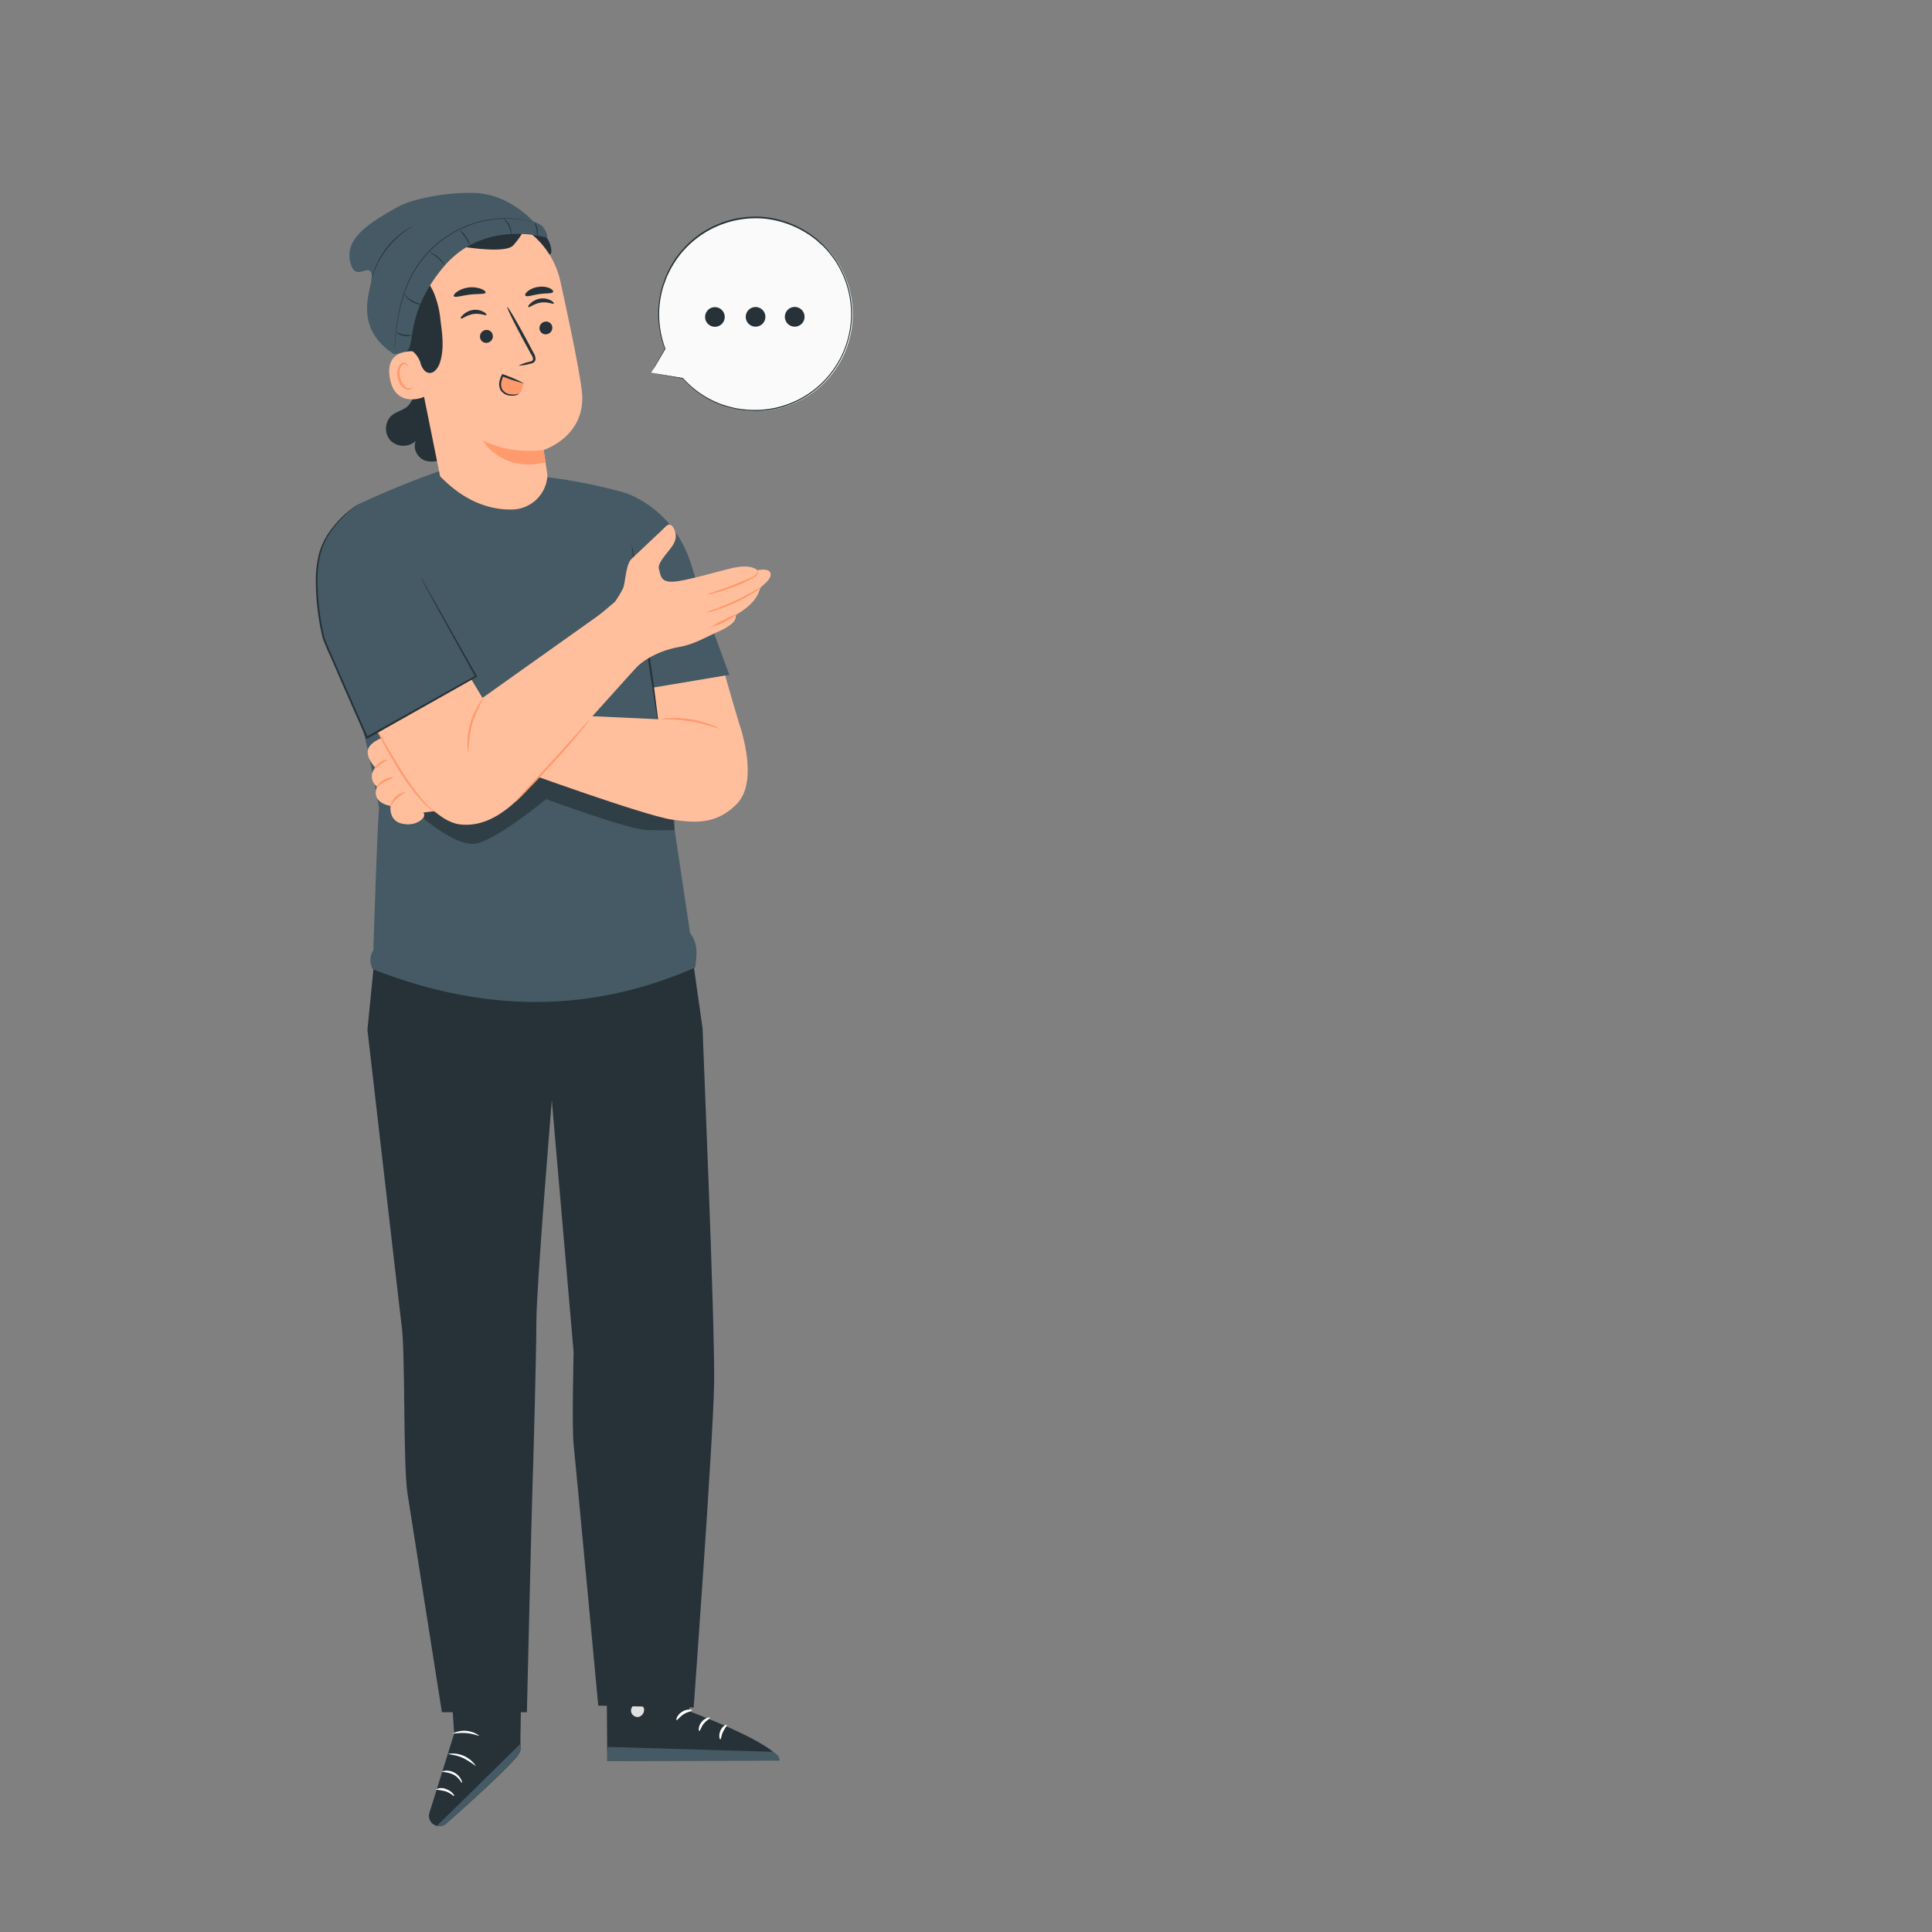 <svg xmlns="http://www.w3.org/2000/svg" viewBox="0 0 500 500"><rect x="0" y="0" width="500" height="500" fill="#808080" stroke="none"/><g id="freepik--speech-bubbles-1--inject-6"><path d="M168.52,96.45l8.25,1.47a25.1,25.1,0,1,0-4.64-7.68h0Z" style="fill:#fafafa"></path><path d="M168.52,96.45l.22-.4.67-1.19,2.66-4.66a.05.05,0,0,1,.08,0l0,0h0l-.11.06a24.91,24.91,0,0,1-.7-16c.19-.65.45-1.29.67-1.95a15.21,15.21,0,0,1,.84-2,25,25,0,0,1,5.4-7.4,25.27,25.27,0,0,1,19.46-6.76,25.77,25.77,0,0,1,11,3.73,24.57,24.57,0,0,1,2.47,1.75c.42.29.76.67,1.15,1s.77.68,1.11,1.06a26.52,26.52,0,0,1,2,2.36c.3.42.62.84.92,1.27l.8,1.34a25.13,25.13,0,0,1,1.25,22.57A25.13,25.13,0,0,1,203.64,105a24.74,24.74,0,0,1-8.91,1.36,27.21,27.21,0,0,1-4.12-.44,32.63,32.63,0,0,1-3.73-1A24.9,24.9,0,0,1,176.72,98l0,0-6.16-1.13-1.56-.3-.52-.1.55.09,1.59.26,6.12,1a.05.05,0,0,1,0,0,24.89,24.89,0,0,0,10.12,6.84,32.87,32.87,0,0,0,3.71,1,28.17,28.17,0,0,0,4.09.42A24.87,24.87,0,0,0,217,68.91l-.8-1.33c-.29-.42-.6-.83-.9-1.24a23.32,23.32,0,0,0-2-2.34c-.33-.38-.73-.69-1.09-1s-.72-.71-1.14-1a22.42,22.42,0,0,0-2.44-1.72,25.42,25.42,0,0,0-10.89-3.7,25.07,25.07,0,0,0-19.27,6.66,24.7,24.7,0,0,0-5.36,7.31,15,15,0,0,0-.84,1.94c-.23.65-.49,1.29-.68,1.93a25.66,25.66,0,0,0-.8,3.79,25.2,25.2,0,0,0,1.41,12,.06.06,0,0,1,0,.08.06.06,0,0,1-.07,0h.09l-2.69,4.59L168.77,96Z" style="fill:#263238"></path><path d="M203.12,82a2.55,2.55,0,1,1,2.55,2.54A2.54,2.54,0,0,1,203.12,82Z" style="fill:#263238"></path><path d="M193,82a2.54,2.54,0,1,1,2.54,2.54A2.54,2.54,0,0,1,193,82Z" style="fill:#263238"></path><path d="M182.82,83.3a2.54,2.54,0,1,1,3.47.93A2.54,2.54,0,0,1,182.82,83.3Z" style="fill:#263238"></path></g><g id="freepik--character-1--inject-6"><path d="M116,425l1.53,23.67-6.39,20.47a2.66,2.66,0,0,0,1.92,3.39h0a2.68,2.68,0,0,0,2.38-.58c4.14-3.63,19.31-17.06,19.25-19-.08-2.21.42-27.48.42-27.48Z" style="fill:#263238"></path><path d="M113.09,472.5l21.71-21.3-.05,1.1a4.07,4.07,0,0,1-1.07,2.56c-1.74,1.87-6.66,6.92-18.14,17.06a2.66,2.66,0,0,1-2.45.58Z" style="fill:#455a64"></path><path d="M119.55,461.4c-.15.06-.67-1.33-2.19-2.13a8.29,8.29,0,0,0-3-.71c0-.06.32-.25.93-.31a4.23,4.23,0,0,1,2.32.52,4.17,4.17,0,0,1,1.67,1.68C119.59,461,119.62,461.38,119.55,461.4Z" style="fill:#fff"></path><path d="M117.54,464.8c-.13.11-.92-.78-2.25-1.22a23.18,23.18,0,0,0-2.53-.45,3,3,0,0,1,2.72-.09C117,463.55,117.68,464.74,117.54,464.8Z" style="fill:#fff"></path><path d="M123.2,457.09a25.26,25.26,0,0,0-3.35-2.12c-2-.91-3.82-.9-3.82-1.08a7.28,7.28,0,0,1,7.17,3.2Z" style="fill:#fff"></path><path d="M124,449.19c-.08.15-1.49-.52-3.35-.67s-3.38.23-3.42.07a6.59,6.59,0,0,1,6.77.6Z" style="fill:#fff"></path><path d="M179.15,419.93l-.78,22.94s23,8.49,23.32,12.75l-44.53.09-.26-35.8Z" style="fill:#263238"></path><path d="M164.59,441a1.81,1.81,0,0,0-1.25,2.07,1.74,1.74,0,0,0,2,1.26,1.91,1.91,0,0,0,1.31-2.2,1.81,1.81,0,0,0-2.27-1.08" style="fill:#e0e0e0"></path><path d="M157.16,455.71l.11-3.61,42.66,1.26s2,.86,1.76,2.26Z" style="fill:#455a64"></path><path d="M179.09,442.64c0,.22-1.1.32-2.16,1s-1.64,1.62-1.84,1.53.12-1.34,1.43-2.17S179.14,442.44,179.09,442.64Z" style="fill:#fff"></path><path d="M183.76,444.56c.05.21-.89.59-1.62,1.51S181.19,448,181,448s-.36-1.24.58-2.37S183.76,444.36,183.76,444.56Z" style="fill:#fff"></path><path d="M186.43,450.15c-.2,0-.5-1,0-2.23s1.57-1.67,1.67-1.49-.54.82-1,1.8S186.64,450.13,186.43,450.15Z" style="fill:#fff"></path><path d="M178.69,437.39c-.1.2-1.09-.1-2.32,0s-2.19.47-2.3.29.8-1,2.25-1.05S178.79,437.22,178.69,437.39Z" style="fill:#fff"></path><path d="M181.84,266.24l-3-21.11-81.27-3.7-2.48,25.1,8.75,75.75c1.14,6.39.41,36.19,1.61,44.18.3,2,8.91,56.66,8.91,56.66h22s1.27-54,1.45-58.5,1-34.65,1-42.35c0-9.34,4-57.5,4-57.5l5.64,65.11s-.46,19.73,0,23.91c.75,7.3,6.38,67.63,6.38,67.63l24.69.49s5.14-70.38,5.29-84C185.05,342.25,181.8,267.28,181.84,266.24Z" style="fill:#263238"></path><path d="M161.34,127.42s13.07,3.45,17.77,19.38c3.39,11.49,9.66,27.86,9.66,27.86l-21.18,3.55Z" style="fill:#455a64"></path><path d="M92.78,130.5s9.68-4.65,21.1-8.63h3.64l22,1.39a135.47,135.47,0,0,1,21.83,4.16s6.28,41,7.52,49.07c1.33,8.77,2.66,17.81,2.66,17.81l7.06,47.17c2.24,2.91,1.66,5.92,1.34,8.92-24.64,10.79-52,12.79-83.47.42a4.8,4.8,0,0,1,.16-4.91c.32-9.6,1-30.47,1.48-36.89,0,0-3.47-19.51-6-27-3-8.94-8.08-23.31-8.08-30.68C84,144.55,92.78,130.5,92.78,130.5Z" style="fill:#455a64"></path><path d="M109.48,211.67s8,7,13.1,6.72,18.76-11.57,18.76-11.57,21.38,7.9,26.15,8,7.1,0,7.1,0V203.7L142.9,193.55l-29.07,4.3Z" style="opacity:0.3"></path><path d="M163.48,140.89c.14,0,2.06,11.88,4.28,26.57s3.9,26.63,3.76,26.66-2.06-11.88-4.28-26.58S163.34,140.91,163.48,140.89Z" style="fill:#263238"></path><path d="M99.17,190.85c-.2.07-3.81,1.33-4,3.5s2,4.33,2,4.33a3.23,3.23,0,0,0,.42,4.9s-2,3.87,3.49,5c0,0-.58,3.76,2.9,4.56s5.28-1.09,5.53-1.48a1,1,0,0,0,0-1.37l6.49-.8s14.47-1.59,16.07-3.07-.8-14.9-3.54-15.6S103.44,189.28,99.17,190.85Z" style="fill:#ffbf9d"></path><path d="M104.94,205c0,.15-1.09.58-2.15,1.57s-1.58,2.08-1.73,2a4.65,4.65,0,0,1,3.88-3.59Z" style="fill:#ff9a6c"></path><path d="M101.82,201.15c.06.15-1,.55-2.24,1.16s-1.94,1.48-2.06,1.39.48-1.17,1.81-1.85A4.75,4.75,0,0,1,101.82,201.15Z" style="fill:#ff9a6c"></path><path d="M100.35,196.62c0,.15-.85.5-1.79,1.17s-1.56,1.37-1.69,1.29.37-1,1.39-1.72A3,3,0,0,1,100.35,196.62Z" style="fill:#ff9a6c"></path><path d="M187.72,174.83c-.15,0,4.4,15.22,4.4,15.22l-20.07,5-1.71-8.71-1.06-8.43Z" style="fill:#ffbf9d"></path><path d="M129.16,184c.69.35,42.72,2.21,42.72,2.21s15.53-.58,19.58,1.67c0,0,5.22,14.47-1,20.42-5.08,4.9-10.12,4.78-16.59,3.81-7.32-1.1-39.78-12.91-39.78-12.91Z" style="fill:#ffbf9d"></path><path d="M186.34,188.68a63.75,63.75,0,0,0-7.52-2,58.7,58.7,0,0,0-7.76-.52,7.42,7.42,0,0,1,2.28-.32,26.21,26.21,0,0,1,10.94,1.83A7.84,7.84,0,0,1,186.34,188.68Z" style="fill:#ff9a6c"></path><path d="M159.16,155.73a28.89,28.89,0,0,0,2.1-3.51c.57-1.32.71-6.15,2.12-7.51s5.76-5.46,7.42-7,2.18-2.56,3.2-1.52a4,4,0,0,1,.25,4.68c-.94,1.73-4.2,4.67-3.72,6.38s.43,3.32,3.39,3.3,11.14-2.48,15.14-3.43c5.62-1.34,6.91.47,6.91.47s2.8-.66,3.38.6-1.39,2.9-2.26,3.59-.17,3.47-6.37,7.2c-.82.49,1.05,1.9-5.1,4.62-3.51,1.55-5.89,3.11-9.92,3.85-8.53,1.58-12.22,6.49-12.22,6.49-.2,0-12.15-11.57-9.93-13.45Z" style="fill:#ffbf9d"></path><path d="M195.94,147.4s.21.15.22.58a1.91,1.91,0,0,1-.92,1.43,36.39,36.39,0,0,1-4.93,2.32,48.6,48.6,0,0,1-5.15,1.71,8.38,8.38,0,0,1-2.21.43c0-.15,3.26-1.07,7.17-2.63,1.94-.78,3.73-1.53,4.91-2.13A1.82,1.82,0,0,0,196,148C196,147.62,195.89,147.41,195.94,147.4Z" style="fill:#ff9a6c"></path><path d="M196.92,152a8.41,8.41,0,0,1-1.84,1.37,40.88,40.88,0,0,1-4.87,2.63,40,40,0,0,1-5.18,2,9,9,0,0,1-2.24.5c0-.16,3.31-1.13,7.2-2.92S196.84,151.88,196.92,152Z" style="fill:#ff9a6c"></path><path d="M184.25,162.12a15.68,15.68,0,0,1,3.16-1.72,15.86,15.86,0,0,1,3.31-1.44,10.72,10.72,0,0,1-3.08,1.91A10.27,10.27,0,0,1,184.25,162.12Z" style="fill:#ff9a6c"></path><path d="M96.45,186.9s12,25,22.39,26.43,18.33-9.89,22-14.06c4.74-5.36,28-31.15,28-31.15l-12.32-10-31.65,22.5-6-10Z" style="fill:#ffbf9d"></path><path d="M112.72,210.2a5.32,5.32,0,0,1-1-.54,7.49,7.49,0,0,1-1-.81,12.84,12.84,0,0,1-1.28-1.22,55.11,55.11,0,0,1-6.09-8.13c-2.11-3.36-3.85-6.5-5-8.8-.6-1.15-1.07-2.09-1.38-2.75a4.24,4.24,0,0,1-.42-1,5.59,5.59,0,0,1,.6,1c.42.72.92,1.61,1.52,2.66,1.28,2.25,3.07,5.36,5.17,8.7a66.58,66.58,0,0,0,5.92,8.16,14.72,14.72,0,0,0,1.2,1.25,11,11,0,0,0,1,.87A4,4,0,0,1,112.72,210.2Z" style="fill:#ff9a6c"></path><path d="M152.48,186.31a4.63,4.63,0,0,1-.62.94c-.43.59-1.07,1.42-1.89,2.42-1.65,2-4,4.69-6.68,7.6s-5.13,5.51-6.94,7.36c-.9.93-1.64,1.67-2.16,2.17a4.55,4.55,0,0,1-.85.75,5.24,5.24,0,0,1,.7-.89l2.05-2.28,6.82-7.46c2.66-2.91,5.06-5.56,6.78-7.49l2-2.3A4.49,4.49,0,0,1,152.48,186.31Z" style="fill:#ff9a6c"></path><path d="M109,149.59c6.69,12.47,14.21,25.48,14.21,25.48L94.94,190.91s-11.09-25.06-11.18-25.73c0,0-3.93-15.36-.32-24a25.41,25.41,0,0,1,9.34-10.73" style="fill:#455a64"></path><path d="M92.78,130.5l-.14.11-.45.32c-.38.28-1,.71-1.66,1.3a26.57,26.57,0,0,0-5.26,5.89A18.66,18.66,0,0,0,83,143.19a26.7,26.7,0,0,0-.82,6.48A63.62,63.62,0,0,0,84,165.12v0c.3.81.72,1.78,1.1,2.68s.8,1.84,1.2,2.78l2.51,5.73c1.71,3.9,3.49,7.94,5.32,12.08l1.05,2.39-.36-.12,28.26-15.81-.08.3c-4.25-7.68-7.77-14.06-10.25-18.55l-2.83-5.18c-.3-.58-.55-1-.72-1.38a2.2,2.2,0,0,1-.23-.48s.1.15.29.45l.78,1.34c.69,1.22,1.68,2.94,2.93,5.13,2.52,4.47,6.1,10.81,10.4,18.45l.11.19-.19.11L95.07,191.14l-.25.14L94.7,191l-1-2.39-5.31-12.08-2.49-5.75L84.65,168c-.39-1-.77-1.77-1.12-2.8v0a63.41,63.41,0,0,1-1.79-15.58,27.53,27.53,0,0,1,.88-6.57A18.75,18.75,0,0,1,85,138a26.2,26.2,0,0,1,5.41-5.85c.73-.58,1.32-1,1.72-1.25l.46-.28Z" style="fill:#263238"></path><path d="M121.24,195a6.73,6.73,0,0,1-.27-2.23,19.12,19.12,0,0,1,2.87-10.38,6.89,6.89,0,0,1,1.38-1.78,34.26,34.26,0,0,0-3.06,6.9A33.7,33.7,0,0,0,121.24,195Z" style="fill:#ff9a6c"></path><path d="M101.28,107.6c1.2-1.06,2.9-1.35,4.11-2.37a6,6,0,0,0,1.88-4.29,16.4,16.4,0,0,0-.68-4.76l13,16.7a16.9,16.9,0,0,1-3.77,5,6.07,6.07,0,0,1-5.81,1.32c-2-.72-3.28-3.18-2.38-5.1a4.79,4.79,0,0,1-6.49,0A4.67,4.67,0,0,1,101.28,107.6Z" style="fill:#263238"></path><path d="M138.89,58.82c3.16,2.36,3.68,4.7,3.8,6,0,.37,0,.84-.37,1a.82.82,0,0,1-.51,0l-10.56-3.28" style="fill:#263238"></path><path d="M109.72,100.91a87.85,87.85,0,0,1-6.35-13.45,31,31,0,0,1-1.65-14.7c.12-.75,1.38-5.84,2.11-5.92.53,0,0,4.57.39,5,3.33,3.87,5,9,5.59,14.11a68.3,68.3,0,0,1-.09,15" style="fill:#263238"></path><path d="M150.55,101c-.72-5.75-3.16-17.46-5.49-28a21.9,21.9,0,0,0-24.4-17.22l-1.13.16c-12,2.48-16.63,14.27-13.88,26.45l8.25,40.89.77.75c5.29,5.19,11.42,8,18,7.83a9.31,9.31,0,0,0,9-8.7h0c.06-.13-1-6.7-1-6.7S152.06,112.89,150.55,101Z" style="fill:#ffbf9d"></path><path d="M140.69,116.42A27.78,27.78,0,0,1,124.93,114s4.88,8.4,16.32,5.65Z" style="fill:#ff9a6c"></path><path d="M142.92,84.54a1.71,1.71,0,0,1-1.36,1.95,1.6,1.6,0,0,1-1.92-1.28A1.7,1.7,0,0,1,141,83.26,1.6,1.6,0,0,1,142.92,84.54Z" style="fill:#263238"></path><path d="M143.32,78.56c-.18.25-1.57-.52-3.35-.25s-3,1.36-3.19,1.17,0-.52.55-1a4.66,4.66,0,0,1,2.52-1.21,4.4,4.4,0,0,1,2.71.48C143.16,78.07,143.41,78.45,143.32,78.56Z" style="fill:#263238"></path><path d="M127.53,86.76a1.7,1.7,0,0,1-1.36,1.94,1.6,1.6,0,0,1-1.92-1.28,1.71,1.71,0,0,1,1.36-2A1.61,1.61,0,0,1,127.53,86.76Z" style="fill:#263238"></path><path d="M125.87,81.52c-.17.25-1.56-.52-3.35-.25s-3,1.36-3.19,1.17,0-.52.56-1a4.52,4.52,0,0,1,2.52-1.22,4.37,4.37,0,0,1,2.7.48C125.72,81,126,81.41,125.87,81.52Z" style="fill:#263238"></path><path d="M134.22,94.62a11.51,11.51,0,0,1,2.83-1c.45-.11.87-.27.9-.6a2.4,2.4,0,0,0-.5-1.33c-.58-1.07-1.19-2.19-1.84-3.36-2.57-4.78-4.5-8.74-4.31-8.84s2.43,3.69,5,8.47l1.79,3.38a2.82,2.82,0,0,1,.49,1.79,1.18,1.18,0,0,1-.66.79,2.93,2.93,0,0,1-.76.23A11.68,11.68,0,0,1,134.22,94.62Z" style="fill:#263238"></path><path d="M125.66,75.73c-.18.5-2,.26-4.1.52s-3.82.85-4.1.4c-.13-.22.17-.69.86-1.17a7,7,0,0,1,6.25-.7C125.34,75.1,125.74,75.49,125.66,75.73Z" style="fill:#263238"></path><path d="M143.14,75.57c-.31.47-1.83.28-3.57.54s-3.18.79-3.59.41c-.18-.18,0-.63.57-1.13a5.68,5.68,0,0,1,2.8-1.14,5.54,5.54,0,0,1,3,.37C143,75,143.27,75.34,143.14,75.57Z" style="fill:#263238"></path><path d="M107.82,91c-.21-.06-8.32-1.26-6.94,6.82s9,5,9,4.77S107.82,91,107.82,91Z" style="fill:#ffbf9d"></path><path d="M107,100s-.13.12-.34.27a1.39,1.39,0,0,1-1,.21c-.88-.17-1.82-1.4-2.11-2.85a5,5,0,0,1,0-2.08,1.65,1.65,0,0,1,.86-1.27.69.69,0,0,1,.87.24c.15.21.13.38.17.38s.15-.16,0-.48a.89.89,0,0,0-.4-.45,1,1,0,0,0-.8-.07A2,2,0,0,0,103,95.38a4.9,4.9,0,0,0-.1,2.33c.33,1.62,1.41,3,2.61,3.14a1.47,1.47,0,0,0,1.22-.44C107,100.16,107,100,107,100Z" style="fill:#ff9a6c"></path><path d="M137.55,60.55c1.15-1-3.45-4.47-6.85-5.34-5.14-1.31-12.63-1.31-16.78.78-5,2.52-8.89,6-10.65,11.42a32.88,32.88,0,0,0-.58,16.86,10,10,0,0,0,2,4.72c1.42,1.58,3.16,2.17,4.09,4.79a4.56,4.56,0,0,0,1.26,2.3c1.73,1.3,3.23-.5,3.78-2.14,1.17-3.48.68-7.29.19-10.94a24.67,24.67,0,0,0-1.88-7.58c-.63-1.28-1.48-2.43-2-3.74a5,5,0,0,1-.16-4.13,4.35,4.35,0,0,1,.52-.78,8.29,8.29,0,0,1,7.88-3.13c4.74.78,12.76,1.75,14.47-.16,2.45-2.76,2.88-4.33,2.88-4.33Z" style="fill:#263238"></path><path d="M102.28,91.69c-.18-.11-.4-.09-.57-.2C90.76,84.16,96.6,74,96.23,71.33c-.5-3.76-4,1.77-5.45-3C88.87,61.93,95.16,57.88,103,53.52c3.29-1.83,11.8-3.8,19.62-3.59,7,.18,12.32,4.21,15.54,7.48a5.84,5.84,0,0,1,2.21,1.13c1.58,2,1.21,3,1.21,3s-16.25-5.09-26.83,7.59-6.73,21.19-10,21.92Z" style="fill:#455a64"></path><path d="M106.74,58.54a4.39,4.39,0,0,1-.6.4c-.2.13-.44.28-.71.47s-.59.39-.92.65A22.53,22.53,0,0,0,102.29,62a25,25,0,0,0-2.37,2.7,25.77,25.77,0,0,0-1.92,3,24.2,24.2,0,0,0-1.2,2.7c-.16.39-.27.76-.37,1.08s-.19.59-.25.82A3.93,3.93,0,0,1,96,73a6.82,6.82,0,0,1,.14-.72,8.54,8.54,0,0,1,.21-.84c.1-.33.19-.7.34-1.1a22.17,22.17,0,0,1,1.17-2.74,23.93,23.93,0,0,1,1.93-3.1,22.43,22.43,0,0,1,2.4-2.71,19.68,19.68,0,0,1,2.28-1.88,11,11,0,0,1,.94-.63c.28-.19.53-.33.73-.44A3.49,3.49,0,0,1,106.74,58.54Z" style="fill:#263238"></path><path d="M138.61,57.55s-.05,0-.15,0l-.43-.09c-.37-.09-.93-.2-1.64-.34s-1.6-.28-2.63-.38a27.38,27.38,0,0,0-3.51-.13,26.69,26.69,0,0,0-8.92,1.78,28.34,28.34,0,0,0-4.85,2.4,28.68,28.68,0,0,0-4.6,3.56,27.66,27.66,0,0,0-3.77,4.48,29.39,29.39,0,0,0-2.59,4.82,41.36,41.36,0,0,0-2.53,9c-.45,2.62-.64,4.77-.77,6.26-.06.73-.1,1.3-.14,1.71,0,.18,0,.33,0,.44s0,.16,0,.16,0-.06,0-.16,0-.26,0-.44c0-.4,0-1,.09-1.72.1-1.49.27-3.64.7-6.28a40.53,40.53,0,0,1,2.5-9,29.15,29.15,0,0,1,2.59-4.88,27.63,27.63,0,0,1,3.8-4.51,28.73,28.73,0,0,1,4.64-3.59,29.11,29.11,0,0,1,4.89-2.41,26.78,26.78,0,0,1,9-1.74,25.29,25.29,0,0,1,3.52.17c1,.11,1.92.28,2.63.41s1.27.29,1.64.39l.42.12Z" style="fill:#263238"></path><path d="M106.64,86.75a3.55,3.55,0,0,1-2.18.14,3.66,3.66,0,0,1-2-1,12.51,12.51,0,0,0,2,.72A11,11,0,0,0,106.64,86.75Z" style="fill:#263238"></path><path d="M109.51,78.82a2,2,0,0,1-.84,0,6.17,6.17,0,0,1-3.55-2,2.1,2.1,0,0,1-.5-.7,8.33,8.33,0,0,0,4.89,2.68Z" style="fill:#263238"></path><path d="M115.08,68.66a20.6,20.6,0,0,0-1.86-2A19.39,19.39,0,0,0,111,65.22a7,7,0,0,1,4.11,3.44Z" style="fill:#263238"></path><path d="M121.58,63.66a19.05,19.05,0,0,0-1.14-2.21,19.29,19.29,0,0,0-1.56-1.92,5.16,5.16,0,0,1,1.76,1.79A5.34,5.34,0,0,1,121.58,63.66Z" style="fill:#263238"></path><path d="M132.22,60.92a6.75,6.75,0,0,0-.52-2.41,6.85,6.85,0,0,0-1.52-1.93,1.65,1.65,0,0,1,.63.39,4.24,4.24,0,0,1,1.1,1.44,4.38,4.38,0,0,1,.41,1.77A1.56,1.56,0,0,1,132.22,60.92Z" style="fill:#263238"></path><path d="M139,61.3a16.31,16.31,0,0,0-.14-1.94,15.87,15.87,0,0,0-.6-1.84,3.38,3.38,0,0,1,.83,1.8A3.45,3.45,0,0,1,139,61.3Z" style="fill:#263238"></path><path d="M135.46,99.19c-.12,0-5.37-2-5.37-2s-1.52,3,.32,4.43,4.08.52,4.43-.31A13.52,13.52,0,0,0,135.46,99.19Z" style="fill:#ff9a6c"></path><path d="M134.28,101.84s-.17.29-.69.45a4.86,4.86,0,0,1-2.19,0h0a3.29,3.29,0,0,1-1.81-1.27,3.33,3.33,0,0,1-.27-2.56,6.14,6.14,0,0,1,.57-1.48l.1-.19.21.08a40.35,40.35,0,0,1,5.48,2.37A39.67,39.67,0,0,1,130,97.38l.31-.11a5.47,5.47,0,0,0-.5,1.34,2.92,2.92,0,0,0,.18,2.18,3,3,0,0,0,1.52,1.14h0a5.47,5.47,0,0,0,2,.14A7,7,0,0,0,134.28,101.84Z" style="fill:#263238"></path></g></svg>
